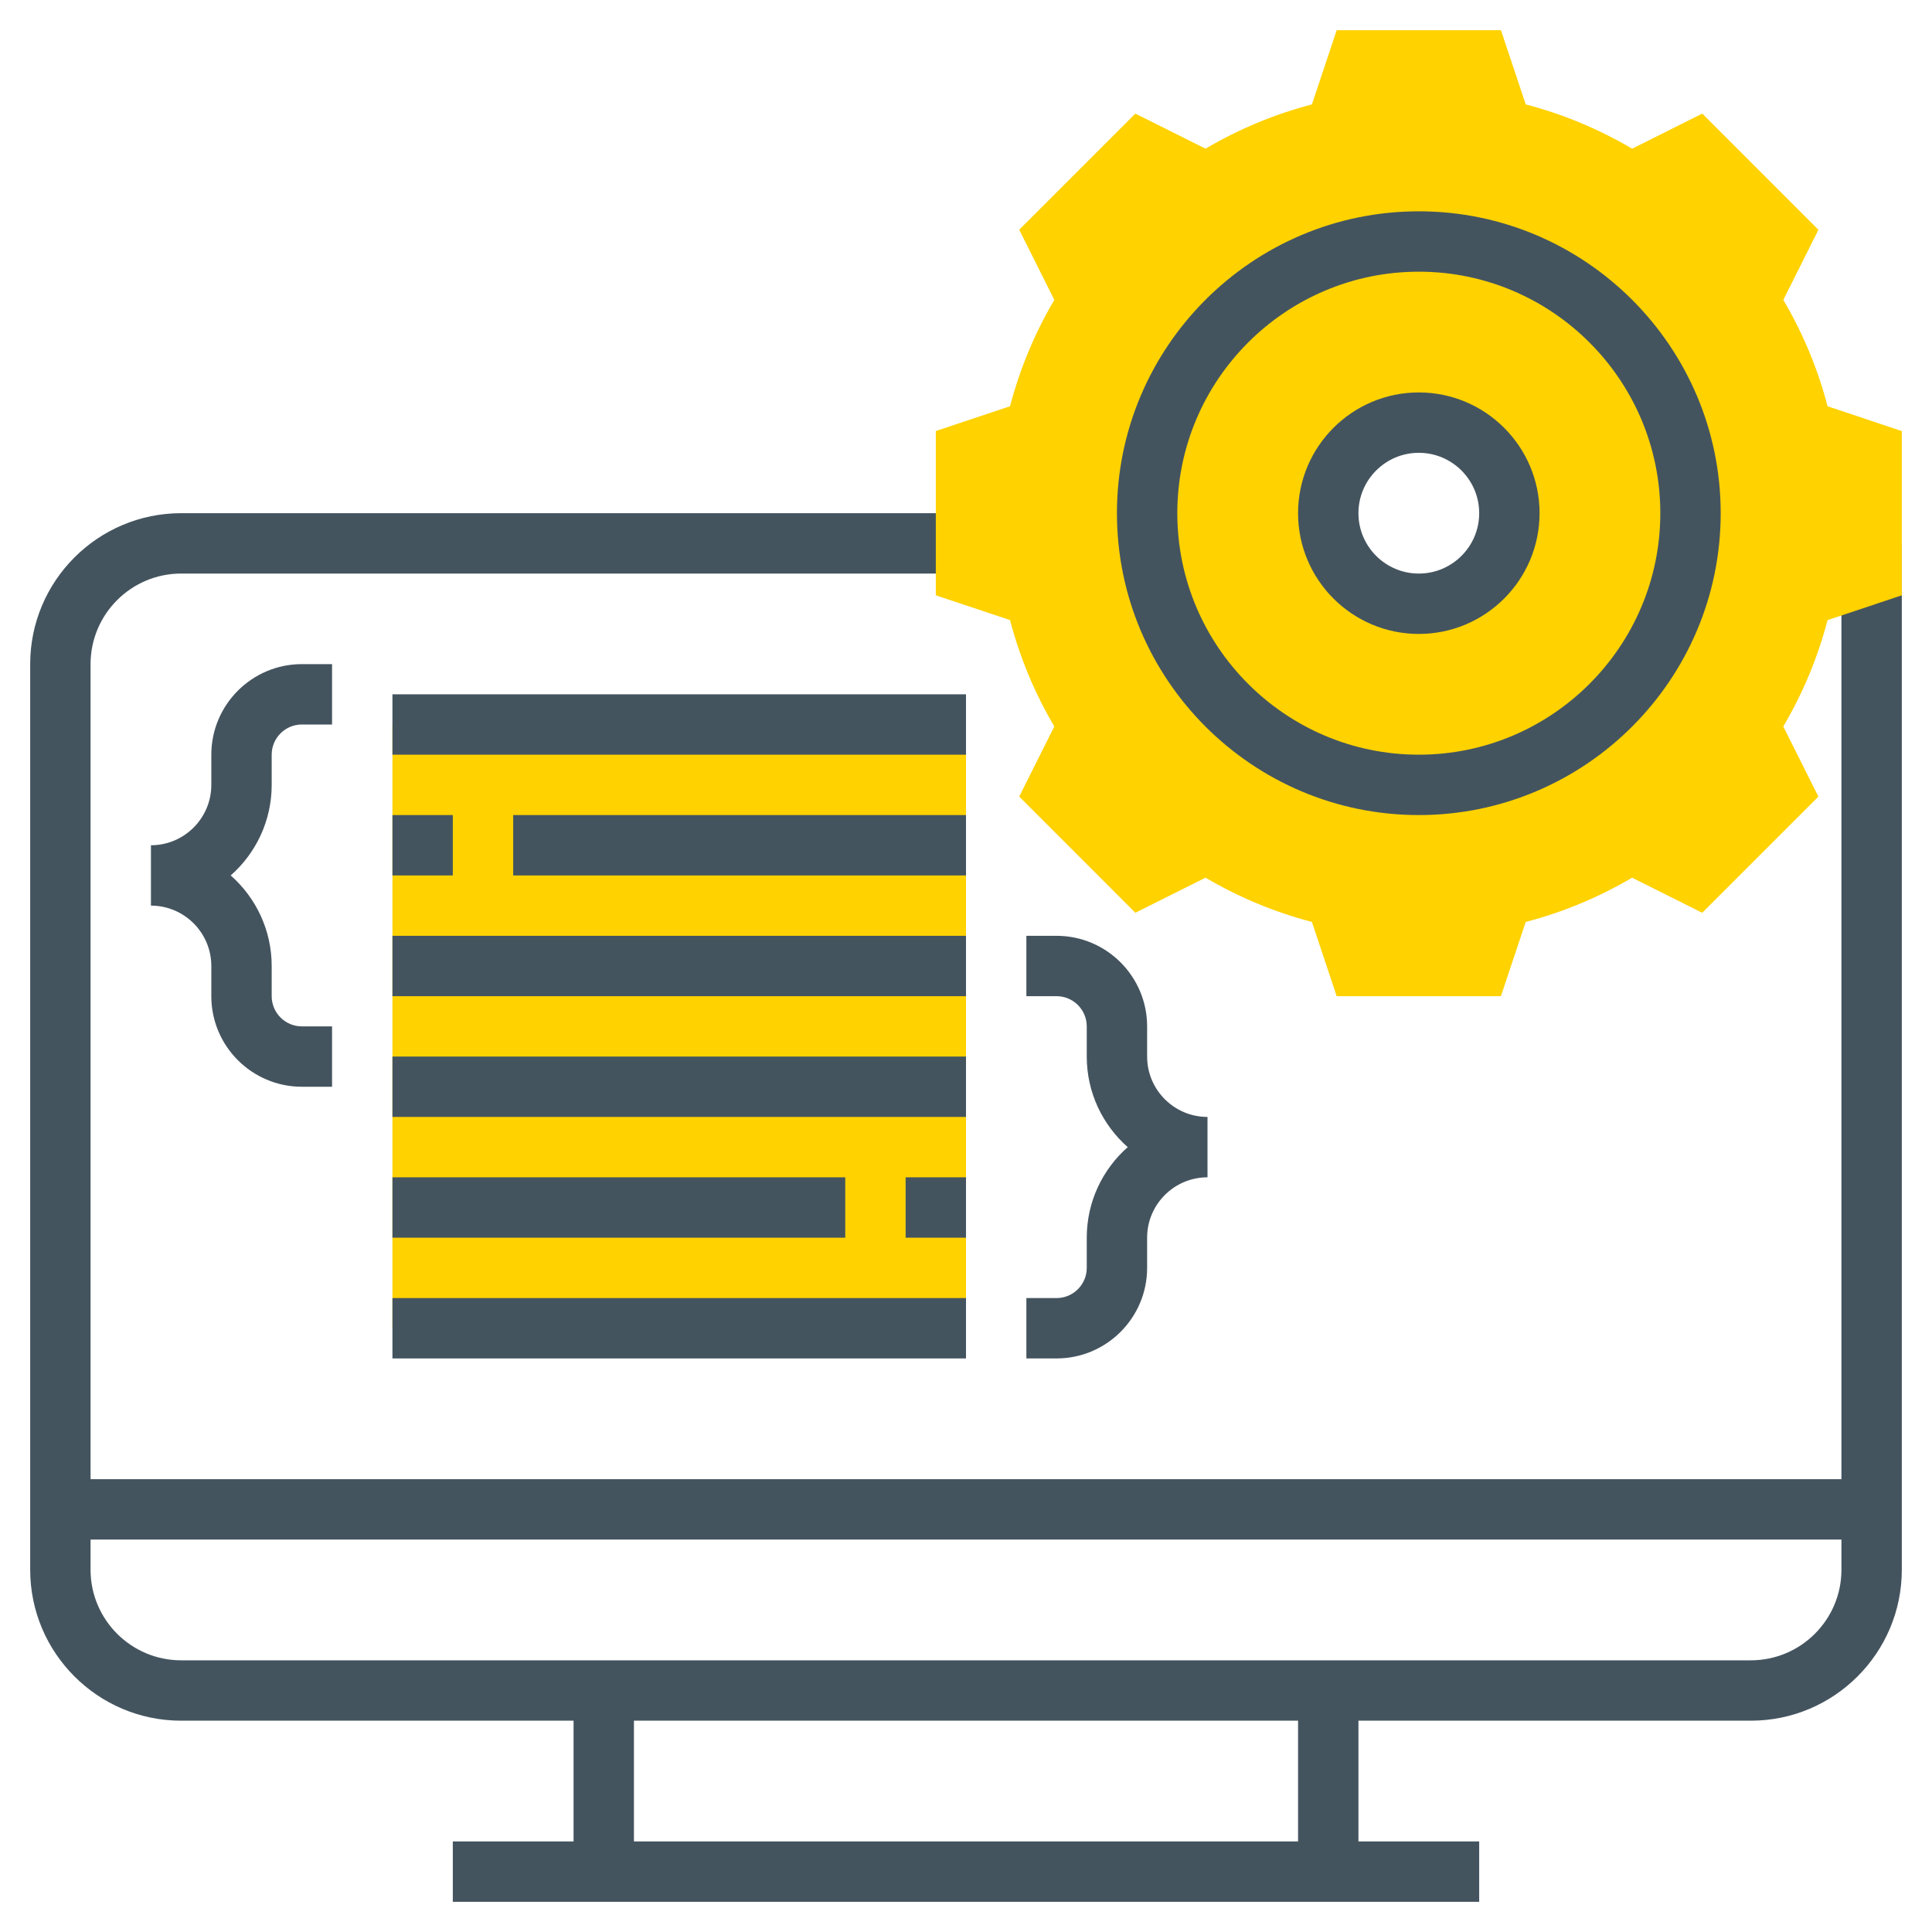<svg width="72" height="72" viewBox="0 0 72 72" fill="none" xmlns="http://www.w3.org/2000/svg">
<path d="M68.625 20.25V55.125H3.375V24.75C3.375 22.889 4.889 21.375 6.75 21.375H36V19.125H6.75C3.648 19.125 1.125 21.648 1.125 24.75V58.5C1.125 61.602 3.648 64.125 6.75 64.125H21.375V68.625H16.875V70.875H55.125V68.625H50.625V64.125H65.25C68.352 64.125 70.875 61.602 70.875 58.5V20.25H68.625ZM48.375 68.625H23.625V64.125H48.375V68.625ZM65.25 61.875H6.75C4.889 61.875 3.375 60.361 3.375 58.5V57.375H68.625V58.5C68.625 60.361 67.111 61.875 65.25 61.875Z" fill="#44545F"/>
<path d="M36 27H14.625V49.5H36V27Z" fill="#FFD200"/>
<path d="M68.109 15.141C67.746 13.753 67.194 12.423 66.459 11.176L67.767 8.562L63.439 4.233L60.825 5.541C59.578 4.807 58.248 4.254 56.86 3.891L55.936 1.125H49.815L48.892 3.891C47.504 4.254 46.175 4.806 44.927 5.541L42.311 4.233L37.983 8.561L39.291 11.175C38.557 12.422 38.004 13.752 37.641 15.14L34.875 16.064V22.185L37.641 23.108C38.004 24.496 38.556 25.826 39.291 27.073L37.983 29.686L42.312 34.016L44.926 32.708C46.173 33.442 47.503 33.995 48.891 34.358L49.814 37.125H55.935L56.858 34.359C58.246 33.996 59.575 33.444 60.823 32.709L63.437 34.017L67.766 29.688L66.458 27.074C67.192 25.827 67.745 24.497 68.108 23.109L70.875 22.186V16.065L68.109 15.141ZM52.875 22.5C51.011 22.5 49.5 20.989 49.5 19.125C49.5 17.261 51.011 15.75 52.875 15.75C54.739 15.75 56.25 17.261 56.25 19.125C56.25 20.989 54.739 22.5 52.875 22.5Z" fill="#FFD200"/>
<path d="M52.875 30.375C46.672 30.375 41.625 25.328 41.625 19.125C41.625 12.922 46.672 7.875 52.875 7.875C59.078 7.875 64.125 12.922 64.125 19.125C64.125 25.328 59.078 30.375 52.875 30.375ZM52.875 10.125C47.913 10.125 43.875 14.163 43.875 19.125C43.875 24.087 47.913 28.125 52.875 28.125C57.837 28.125 61.875 24.087 61.875 19.125C61.875 14.163 57.837 10.125 52.875 10.125Z" fill="#44545F"/>
<path d="M52.875 23.625C50.393 23.625 48.375 21.607 48.375 19.125C48.375 16.643 50.393 14.625 52.875 14.625C55.357 14.625 57.375 16.643 57.375 19.125C57.375 21.607 55.357 23.625 52.875 23.625ZM52.875 16.875C51.634 16.875 50.625 17.884 50.625 19.125C50.625 20.366 51.634 21.375 52.875 21.375C54.116 21.375 55.125 20.366 55.125 19.125C55.125 17.884 54.116 16.875 52.875 16.875Z" fill="#44545F"/>
<path d="M12.375 40.5H11.25C9.389 40.5 7.875 38.986 7.875 37.125V36C7.875 34.759 6.866 33.75 5.625 33.75V31.5C6.866 31.5 7.875 30.491 7.875 29.25V28.125C7.875 26.264 9.389 24.75 11.25 24.75H12.375V27H11.25C10.63 27 10.125 27.504 10.125 28.125V29.25C10.125 30.592 9.534 31.8 8.598 32.625C9.534 33.45 10.125 34.658 10.125 36V37.125C10.125 37.746 10.63 38.25 11.25 38.25H12.375V40.5Z" fill="#44545F"/>
<path d="M39.375 50.625H38.25V48.375H39.375C39.995 48.375 40.5 47.871 40.5 47.25V46.125C40.5 44.783 41.091 43.575 42.027 42.75C41.091 41.925 40.5 40.717 40.5 39.375V38.25C40.5 37.629 39.995 37.125 39.375 37.125H38.25V34.875H39.375C41.236 34.875 42.75 36.389 42.75 38.25V39.375C42.75 40.616 43.759 41.625 45 41.625V43.875C43.759 43.875 42.75 44.884 42.75 46.125V47.25C42.75 49.111 41.236 50.625 39.375 50.625Z" fill="#44545F"/>
<path d="M36 25.875H14.625V28.125H36V25.875Z" fill="#44545F"/>
<path d="M36 30.375H19.125V32.625H36V30.375Z" fill="#44545F"/>
<path d="M16.875 30.375H14.625V32.625H16.875V30.375Z" fill="#44545F"/>
<path d="M36 34.875H14.625V37.125H36V34.875Z" fill="#44545F"/>
<path d="M36 39.375H14.625V41.625H36V39.375Z" fill="#44545F"/>
<path d="M36 43.875H33.75V46.125H36V43.875Z" fill="#44545F"/>
<path d="M31.5 43.875H14.625V46.125H31.5V43.875Z" fill="#44545F"/>
<path d="M36 48.375H14.625V50.625H36V48.375Z" fill="#44545F"/>
</svg>
